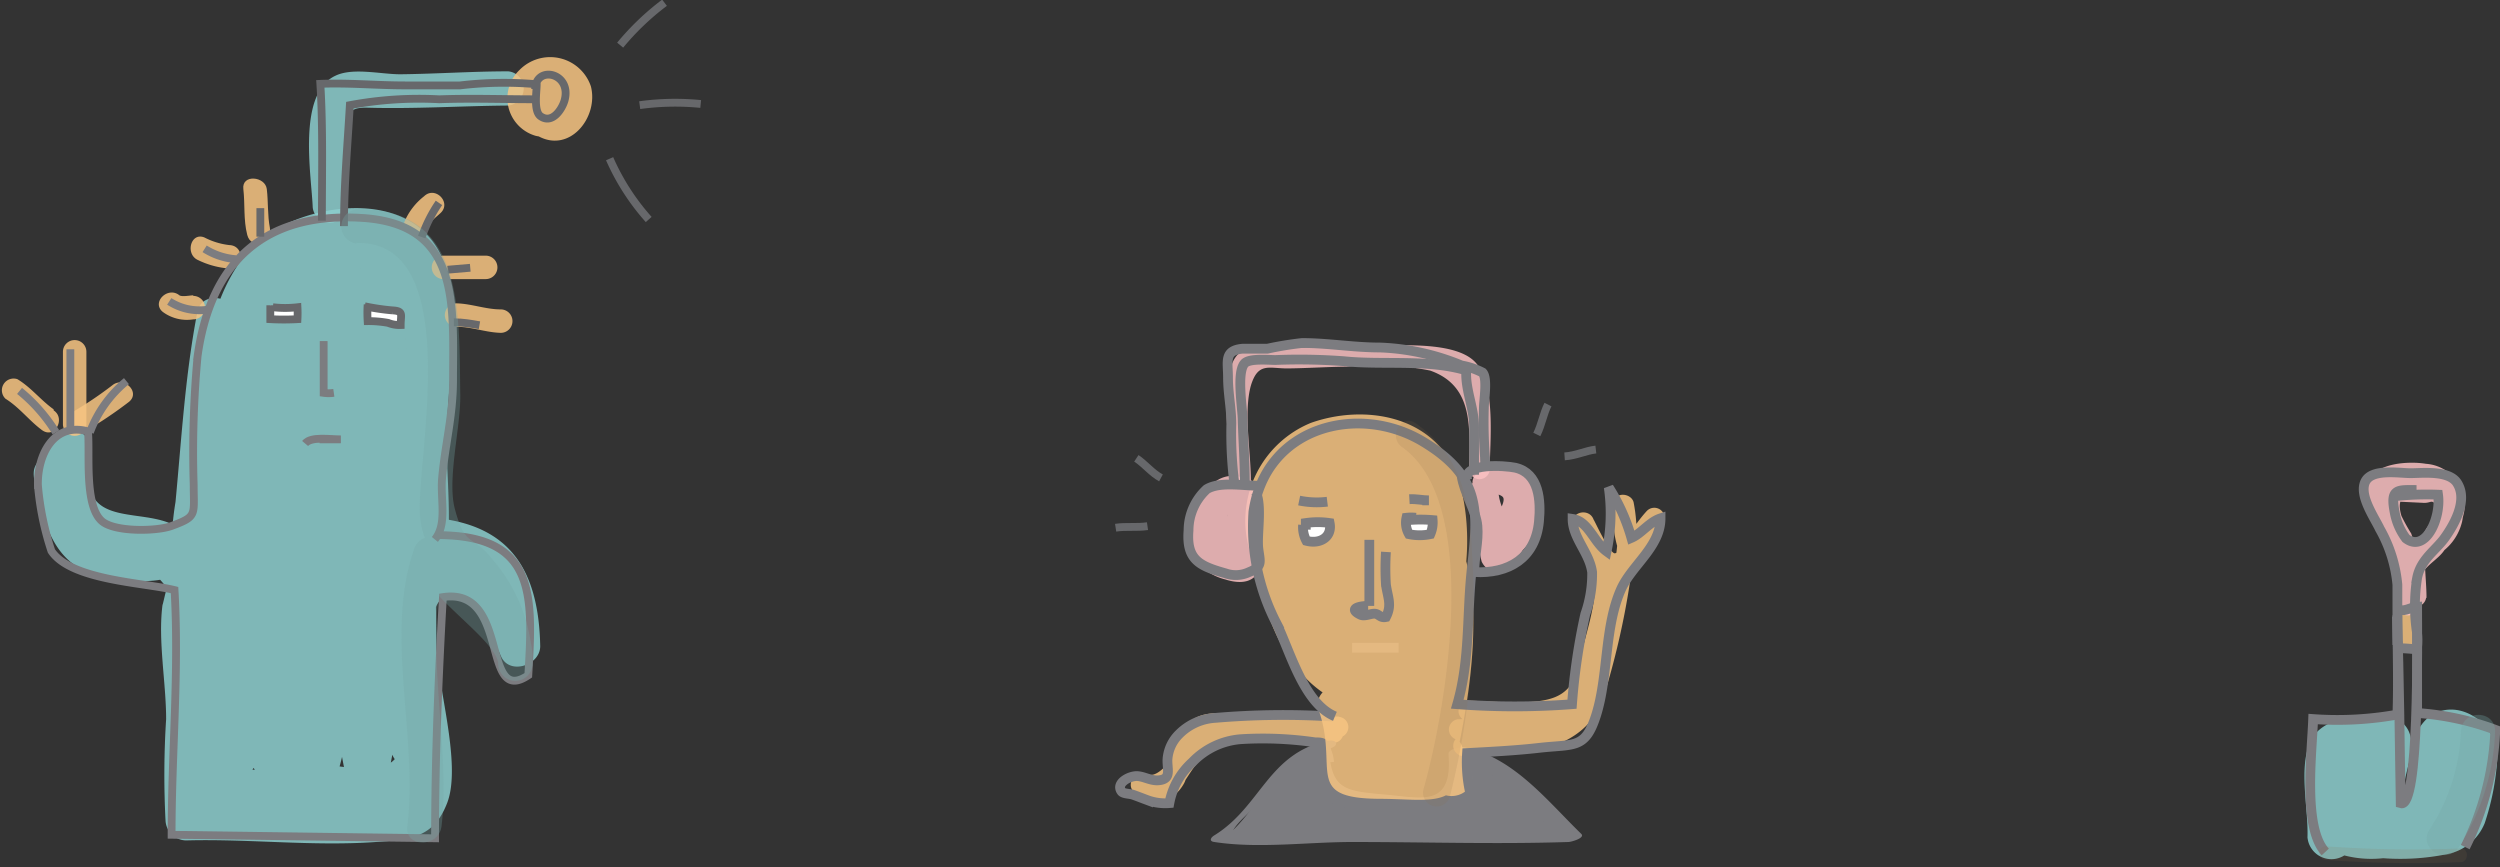 <svg xmlns="http://www.w3.org/2000/svg" viewBox="0 0 127.91 44.38"><rect x="0" y="0" width="127.91" height="44.38" fill="#333333" stroke="none"/><defs><style>.cls-1{opacity:0.85;}.cls-2{fill:#f7c481;}.cls-3{fill:#8ccece;}.cls-11,.cls-12,.cls-4,.cls-9{fill:none;}.cls-11,.cls-15,.cls-4{stroke:#7c7c80;}.cls-15,.cls-4{stroke-width:0.5px;}.cls-5{opacity:0.31;}.cls-6{fill:#74a8a7;}.cls-7{fill:#7c7c80;}.cls-8{opacity:0.14;}.cls-10{fill:#896b4a;}.cls-11,.cls-12,.cls-13{stroke-width:0.4px;}.cls-12,.cls-13{stroke:#67686b;}.cls-13,.cls-15{fill:#fff;}.cls-14{fill:#fac1c2;}</style></defs><title>header-img-left</title><g id="Layer_2" data-name="Layer 2"><g id="Layer_1-2" data-name="Layer 1"><g class="cls-1"><path class="cls-2" d="M123.11,31.51l.15,1.37"/><path class="cls-2" d="M122.76,31.51l.15,1.37c0,.44.75.45.7,0l-.15-1.37c0-.44-.75-.45-.7,0Z"/></g><g class="cls-1"><path class="cls-3" d="M119.25,42.88a14.57,14.57,0,0,0-.08-2.72l0-1c0-.8,0-1,.68-1.1a4.71,4.71,0,0,1,1.45-.28c.8,0,1-.13.78.66a8,8,0,0,0-.38,1.91c0,.48.12,1.28-.21,1.75-1.11-.35-1.06-2.27-1.19-3.23,0,1,.39,3.05-.59,3.5.79.5,2.08.22,2.88.25a4.64,4.64,0,0,0,2.09-.1c.65-.14,1.13-.29,1.31-.92.18-.79.2-1.43.38-2.07.18-.79.36-1.43-.27-1.77-.79-.34-1.27-.36-1.46.44-.19,1.11.37,3.69-1.55,3.47"/><path class="cls-3" d="M120.47,42.88c0-1.07-.07-2.13-.07-3.2q0-.33,0-.65.06-.5-.23.26a4.27,4.27,0,0,1,1.13-.23q.72.09,0-.22l-.36-.87a12.57,12.57,0,0,1-.37,1.79,7.28,7.28,0,0,1-.11,1.78l1.68-.44c-.62-.29-.51-1.57-.58-2.18-.18-1.52-2.46-1.62-2.45,0,0,.37.32,2.25,0,2.44a1.24,1.24,0,0,0,0,2.12,5.55,5.55,0,0,0,2.82.43,12,12,0,0,0,3.28-.21,2.6,2.6,0,0,0,1.92-1.59,12.75,12.75,0,0,0,.64-3.28c.1-1.66-1.87-3.22-3.44-2.2a2.57,2.57,0,0,0-.94,2.18c0,.61.13,1.69-.28,1.67-1.58-.05-1.58,2.4,0,2.45,2,.07,3.23-2.24,2.73-4.12-.08-.28.31-.88-.42,0a1.41,1.41,0,0,0-.26.59c-.13.62-.08,1.56-.61,1.9s-1.49.1-2.11.1a5,5,0,0,1-2.11-.08v2.12c1.58-1.06,1.2-2.91,1.19-4.56H119.1c.18,1.54.16,3.53,1.8,4.29a1.24,1.24,0,0,0,1.68-.44,4.81,4.81,0,0,0,.38-2.05c0-.83.35-1.58.41-2.39.1-1.33-.88-1.77-2-1.73s-2.74.28-3.21,1.48c-.54,1.39-.05,3.34-.1,4.8a1.23,1.23,0,0,0,2.45,0Z"/></g><path class="cls-4" d="M122.6,33.16a10.61,10.61,0,0,1,1.16.08"/><path class="cls-4" d="M122.66,31.48c0,1.69.06,3.4,0,5.08a17.26,17.26,0,0,1-4.31.23c-.06,1.71-.54,5.55.62,6.8"/><path class="cls-4" d="M123.67,31.84c0,1.54,0,3.1,0,4.64a14.07,14.07,0,0,1,4,.86,14.65,14.65,0,0,1-1.54,6"/><g class="cls-5"><path class="cls-6" d="M125.91,37.45a9.87,9.87,0,0,1-1.61,5c-.61,1,.9,1.83,1.51.88a11.68,11.68,0,0,0,1.85-5.91c0-1.13-1.7-1.12-1.75,0Z"/></g><g class="cls-1"><path class="cls-2" d="M68.49,36.66c-1.45,0-2.89-.08-4.34-.1-.9,0-2.19-.27-3,.18a4.07,4.07,0,0,0-1.43,1.64c-.45,1,.32,1.79-1.18,1.21-.55-.21-1,.73-.4,1,1,.44,1.44.66,2.12-.15s.82-1.53,1.9-2.11a5.39,5.39,0,0,1,2.28-.57,11.16,11.16,0,0,1,3.73.25.53.53,0,0,0,.28-1,11.56,11.56,0,0,0-5.61-.1A5.69,5.69,0,0,0,60.68,38c-.49.4-1.31,1.91-2,1.61l-.4,1c1.07.41,1.77.4,2.29-.51.32-.56.18-1.81.9-2.24a5.82,5.82,0,0,1,2.72-.23c1.45,0,2.89.09,4.34.1a.53.53,0,0,0,0-1.05Z"/></g><path class="cls-7" d="M67.58,38.37a6.57,6.57,0,0,0,.27,2,.68.68,0,0,0,.2.36.72.72,0,0,0,.41.11q3.08.18,6.18.21a6.43,6.43,0,0,0,0-2.53c1.83.07,4.47,3.13,5.81,4.38-1.85,0-4.95.06-6.77,0-3.79-.13-11.23,0-11.23,0,.94-.31,2.29-2.64,3-3.34A3.88,3.88,0,0,1,68,38.11"/><path class="cls-7" d="M67.1,38.5c.08,1.36,0,2,1,2.56,1.35.75,4.92.2,6.32.22.15,0,.65-.1.68-.31a6.83,6.83,0,0,0,0-2.59l-.79.36c2.29.46,4.07,2.78,5.66,4.32l.65-.42c-4.45.08-8.91-.06-13.36,0-.64,0-4.13.16-4.18,0-.24-.6,5-4.34,4.9-4.33.58-.13.47-.53-.11-.4-3,.67-3.37,3.37-5.74,4.83-.17.1-.3.3,0,.34,2.26.35,4.78,0,7.06,0,3.69,0,7.37.12,11.06,0,.12,0,.88-.2.65-.42-1.74-1.69-3.47-3.93-6-4.43-.2,0-.81.08-.79.36.22,2.7-1.33,2.24-3.07,2.08-2.25-.21-2.93-.2-3.06-2.47,0-.25-1-.07-1,.26Z"/><path class="cls-4" d="M69.18,33.14h2.38"/><path class="cls-4" d="M68.18,36.66a40.92,40.92,0,0,0-6,.07,2.83,2.83,0,0,0-1.84.82,2,2,0,0,0-.61,1.35c0,.47.16.89-.3,1s-.81-.15-1.21-.19-1.15.35-.84.78c.08.12.42.12.55.16s.54.2.81.3a2.65,2.65,0,0,0,1.09.14A3.75,3.75,0,0,1,61,39a3.85,3.85,0,0,1,2.48-1.18,18.43,18.43,0,0,1,3.8.16c.5,0,.48.06.6.49A1.63,1.63,0,0,1,68,39"/><g class="cls-8"><path class="cls-9" d="M61.89,42.45c.88-.06,1.45.86,2.17,1.36a5,5,0,0,0,3,.57l5.27-.08c2.25,0,4.77-.18,6.3-1.83"/></g><g class="cls-8"><path class="cls-10" d="M119,44a60.79,60.79,0,0,0,6.88.11c.45,0,.45-.72,0-.7a60.79,60.79,0,0,1-6.88-.11c-.45,0-.45.67,0,.7Z"/></g><g class="cls-1"><path class="cls-3" d="M14.93,24c-.68,0-1.69.68-2.25.23s.45-2.5.68-2.84A14.38,14.38,0,0,1,15.6,17.9c.9-.79,1.24-.34,1.24.68s-.11,3.18-1.24,3.52a1.62,1.62,0,0,1-.11-1.25c.11-.34.68-1.25,1-1.25,1.13,0,.56,2.5.34,3.18-.11.45-1.13,2.5-1.92,1.82s-.23-4,.9-4.32c2.14-.45-.45,6.13-.9,2.16,0-.68.23-3.29,1.47-2.84.45.11.56,1.36.56,1.7,0,.68-.23,1.93-1,2.27-1.8.8-1.13-3.86-.9-4.43s1.92-3.41,2.71-2c.79,1.14.34,3.29-.23,4.43s-2.25,2.61-3.61,1.82c-1.24-.57-1.13-3.29-1.13-4.43s.23-2.84,1.35-3.63c2.71-1.82,2.93,3.41,2.25,4.77a3.59,3.59,0,0,1-2.48,1.7c-.9.11-1.24-.34-1.58-1.14A11,11,0,0,1,12,16.76a9.88,9.88,0,0,1,.79-2.39,2,2,0,0,1,1.47-1.48,9.14,9.14,0,0,1,3.61-1.25c1.24,0,3,.45,3.72,1.59a3.81,3.81,0,0,1,.23,1.93V26.42c0,.79.23,2.39-.23,3.07-.79,0-1.69-1.7-1.92-2.27a17.71,17.71,0,0,1-1.47-6.93,14.54,14.54,0,0,1,.23-3.86,3,3,0,0,1,.45-1.7,4.41,4.41,0,0,1,.34,2.39A16.3,16.3,0,0,1,19,21.19c-.11.79-.23,2.73-.9,3.29-.34-.23-.34-1.14-.34-1.59a9.34,9.34,0,0,1,.11-3.07c.23-1.25,1-1.48,1.47-.11.56,2.39.34,5.22.34,7.72a29.07,29.07,0,0,1,0,4.43,41.94,41.94,0,0,1-1.47-7.5c-.34-2.27-.56-4.43-.68-6.59a26,26,0,0,1,.23-3c-.45-.11-3.72.23-3.38-.68.23-.45,1.13-.34,1.47-.23.79.34,1.24,1.36,1.58,1.93.79,1.93.68,4.09.79,6,0,2.39-.11,4.77-.11,7.16,0,1.7-.11,3.41,0,5.11a23.73,23.73,0,0,0,.68,5.68c.45-1.7.34-3.75.79-5.45a13.84,13.84,0,0,1,.56-2,15.42,15.42,0,0,0,.34-2,13,13,0,0,1,.45,4.2c0,1.25.11,2.5.11,3.75,0-2.39-.11-4.88,0-7.27.11-1.25.23-2.5.23-3.75v10.9a6.44,6.44,0,0,1,0,1.48c-.23.68-1.58.91-2.14.79a21,21,0,0,0-4.62-.23c-1.47.11-2.93.8-4.4.68a61.35,61.35,0,0,0,1.13-8l.68-7.5c.11-.91.23-1.82.45-2.84,0-.23,0-1,.23-1.14.68.68.79,2.27,1,3.07l1.35,7.16c.34,1.48.68,2.84,1,4.32a5.68,5.68,0,0,0,.34,1.48,9.86,9.86,0,0,0-.11-3.63c-.11-1.93-.11-3.86-.11-5.91a15.52,15.52,0,0,1,.34-3.29,4.3,4.3,0,0,1,.11-1.25,15.28,15.28,0,0,1,.11,2.27v5.91c0,2-.11,4.2-.23,6.25a5.62,5.62,0,0,1-.45,2.39c-.56.57-.79-.11-1.13-.57a10.25,10.25,0,0,1-1.47-.91c-.79-.68-.56-2-.34-3.07.45-2.16,1.13-4.32,1.47-6.47.23-1,0-2.39.34-3.41a11.24,11.24,0,0,1,.34,3.86v8.52A2,2,0,0,1,15,39.25c-.9-.34-1.13-2.27-1.24-3.07a38.8,38.8,0,0,1-.23-5.11,21.25,21.25,0,0,1-1.24,6.47c-.11.45-.34.79-.45,1.36-.11.34-.11,1-.34,1.25A4.57,4.57,0,0,1,11.32,38a22.67,22.67,0,0,1,.34-4.77c.34-2.27.79-4.43.9-6.7A18.3,18.3,0,0,0,12.22,21a29.15,29.15,0,0,0-.56-3.07c-.23-.45-.34-1.25-.56-1.7a7.8,7.8,0,0,0-.23,1.7c-.11.57-.23,1-.34,1.59-.11,1.14-.23,2.39-.23,3.63,0,1.7-.69,3.8-.47,5.5,0,.57.8.63.8,1.2s.23,1.36-.11,1.7c-.45-.23-.56-1-.79-1.48a4.93,4.93,0,0,1-.56-1.36C9.07,28,8.73,28,8.05,28H6.36a2.48,2.48,0,0,1-2.59-2.16A4.92,4.92,0,0,1,3.65,23c.23.23-1.07.81-1.07,1.15,0,.57.63,1.29.74,1.86.23,1,.4,1.87,1.3,2.33a8.93,8.93,0,0,0,3,.37c.68,0,1.8-.26,2.59-.26.56,0,.56,0,.68.57s-1.49.61-1.49,1.18c-.11,1.7.39,2.39.28,4.09s.09,4.72,0,6.43c-.11.34-.34,1-.11,1.25s2.14-.45,2.59-.57c1.35-.11,2.63.61,3.87.61a34.41,34.41,0,0,0,4.84-.09c.56,0,.87-.63,1.1-1.2a9.75,9.75,0,0,0,0-1.82,15.49,15.49,0,0,0-.23-2.27c-.23-1.36-.34-2.73-.45-4.09V30.73c0-.45-.23-1.48.11-1.7.45-.45,2.37.57,2.82.91a4.32,4.32,0,0,1,1.8,1.7,7.89,7.89,0,0,0,.56,1.48A8.67,8.67,0,0,0,26,29.71a4.62,4.62,0,0,0-1.35-1.59c-1.24-.79-2.82-.57-4.06-.57"/><path class="cls-3" d="M14.65,23c-3.5.85,3.63-4.48.21-1.66l1.79.74q-.87-.61-.82.4-.33,1.7-.38-.41,1.23-.9.46-.79-.23,1.28-.11-.3a4.13,4.13,0,0,1,.44-1.94q2,2.28-2.25,2.52c-1.85-1.4,1.89-5.14,1.62-3.09q.18,2.23-2.61-.44a5,5,0,0,1,1.77-4.26c3.06-2.44,6,.37,6,3.52,0,3.61.8,8.36-.19,11.87l1.54-.63c-3.33-1.93-3.75-10.05-2.33-13.33L17.86,15c.67,2.37.71,6.78-.68,9l1.92.25c-.27-.65,0-2.41-.37-2.84.39.47-.08,3.14-.08,3.75,0,2.25.12,4.51,0,6.75l2.06-.28A45.12,45.12,0,0,1,18.8,14.83c.06-.59-.53-1-1.05-1.05a3.89,3.89,0,0,0-1.15,0q-2-.44-.3,1.92A9.45,9.45,0,0,1,17,19a63.13,63.13,0,0,1,.09,8.24c-.07,4.27-.32,8.68.7,12.86a1.06,1.06,0,0,0,2,0c.61-3.25,1.3-6.54,1.73-9.82l-2.06.28A38.31,38.31,0,0,1,20,38.23a1.05,1.05,0,0,0,2.1,0c0-3.69.09-7.33.23-11h-2.1v7.57c0,.81.45,3.51,0,4-.79,1-3.21.26-4.21.26-2,0-3.91.58-5.95.72l1,1.33A87,87,0,0,0,12.34,32c.29-3.18.1-7.23,1.23-10.26l-1.92.25c2.49,4.47,2.12,10.85,3.61,15.76a1.06,1.06,0,0,0,2.06-.28c.57-4.55-.19-9.43.23-14.08h-2.1c.15,1.75.51,15.65,0,15.77-.72.18-1.2-3.75-1.06-4.85.34-2.69,1-5.57,1.43-8.26h-2c.79,3.46,1.08,9.5.23,13l1.75-.46c-1.66-1.52-1.15-5.42-1.16-7.44a1.05,1.05,0,0,0-2.1,0,31.82,31.82,0,0,1-2,8.81h2c-1-4.36.83-9,1.05-13.35a29.23,29.23,0,0,0-1.5-10.61c-.3-.91-1.82-1.09-2,0-.62,3.22-.8,6.42-1.11,9.68a14.69,14.69,0,0,0-.19,3c.11,1.06,1,1.24.73,2.62L11.44,31c-.84-1.14-1-2.7-2-3.73-1.6-1.68-5.67.28-4.8-4,.23-1.12-1.32-1.9-1.92-.81-.93,1.69-1.28,1-.74,3.14.63,2.49,1.54,3.79,4.11,4.08,1.13.13,3.23.1,2.93-.69-.2-.5-.74,2.27-.7,1.92-.25,1.85.18,4,.18,5.88A45.24,45.24,0,0,0,8.47,42,1.07,1.07,0,0,0,9.52,43c3.2-.09,6.49.31,9.72.08,1.74-.12,2.95-.2,3.64-2s-.31-5.33-.47-7.22c-.09-1.11-.74-3.17.67-3.42,1.11-.2,2.13,2.18,2.56,3.15s2,.45,2-.53c-.09-4.79-2.32-6.72-7-6.62a1.05,1.05,0,0,0,0,2.1,4.73,4.73,0,0,1,4.92,4.52l2-.53c-1.08-2.46-3.35-5.09-6.37-4.57a1,1,0,0,0-.73.73c-.81,3.37,1.06,6.88.53,10.16-.49,3-4.11,2-6.5,1.76-1.92-.23-2.94.21-4.84.26L10.57,42c-.34-2.82-.84-10.07,1-12.21a1.06,1.06,0,0,0,.27-1l-.17-.5a1,1,0,0,0-.73-.73c-2.2-.31-3.6.69-5.48-.82C4.14,25.6,3.75,25,4.56,23.54l-1.92-.81C2.28,24.5,2.46,27,4,28.26c.79.64,1.42.5,2.36.79,1.66.52,1.25-.17,2.37,1.27.27.35.6,1.32.89,1.73a1.07,1.07,0,0,0,1.92-.25c.45-2-.45-2.62-.68-4.52-.38-3.19.65-7.76,1.24-10.81h-2c1.63,4.93,1.57,9.69.83,14.79-.43,3-1.08,6.14-.38,9.17a1.06,1.06,0,0,0,2,0,33.48,33.48,0,0,0,2.07-9.37h-2.1c0,2.64-.43,6.91,1.77,8.92a1.06,1.06,0,0,0,1.75-.46c1-3.94.68-10.13-.23-14.07-.22-1-1.85-1-2,0-.6,3.53-2,7.58-2,11.12,0,2.64,1.27,2.37,2.6,4.21a1.12,1.12,0,0,0,1.19.48l.65-.1a1.06,1.06,0,0,0,.73-.73c1.81-4.7,1-12.17.6-17.09a1.05,1.05,0,0,0-2.1,0c-.42,4.66.34,9.53-.23,14.08l2.06-.28C15.73,32,16.08,25.58,13.47,20.89a1.06,1.06,0,0,0-1.92.25C9.36,27,10.28,34.45,9.07,40.56a1.06,1.06,0,0,0,1,1.33c3-.21,6-.31,9-.45a3.48,3.48,0,0,0,2.62-.84c.75-.8.52-1.43.57-2.49.18-3.61,0-7.29,0-10.9a1.05,1.05,0,0,0-2.1,0c-.14,3.69-.26,7.32-.23,11h2.1a40.77,40.77,0,0,0-.6-8.23c-.3-1.25-1.92-.81-2.06.28-.39,3-1.09,6.27-1.65,9.26h2c-1.67-6.87.17-14-.7-21-.35-2.76-1.76-7-5.23-5.34a1.06,1.06,0,0,0-.48,1.19c.52,1.85,2.89,1.36,4.39,1.45L16.7,14.83a47.3,47.3,0,0,0,2,17.32,1.06,1.06,0,0,0,2.06-.28c.26-3.83,1.1-10.13-1-13.54a1.1,1.1,0,0,0-1.19-.48c-2.63.38-2.18,5.16-1.44,6.92A1.07,1.07,0,0,0,19,25c1.72-2.69,1.73-7.63.89-10.58-.22-.79-1.54-1.12-1.92-.25-1.85,4.25-1.41,13.6,3.08,16.2a1.06,1.06,0,0,0,1.54-.63c.65-2.31.26-4.94.26-7.32s.76-6.55-.14-9c-1.34-3.63-6.26-3.23-9-1.45S9.2,19.93,12.17,22.27c2.45,1.93,5.26-1.13,5.55-3.44.28-2.15-.54-5.5-3.3-4.82-3.17.78-3.62,7.26-1.93,9.4,5.5,7,9.48-11.14,3.28-7.12-1.86,1.21-3.42,6.68-1.14,8.09,3.07,1.9,3.71-3.54,2.67-5.31a1,1,0,0,0-.91-.52c-2.59.23-3.8,5.77-1,6.17,2.28.33,3.45-4.78,1.1-5.43-2.8-.77-4.21,5.47-1.65,6.34,2.93,1,4.74-5.59,2.25-6.94a1.09,1.09,0,0,0-1.27.16,3,3,0,0,0-1.21,3.24,1.07,1.07,0,0,0,1.79.74c1.63-1.35,2.48-4.87.51-6.26a1,1,0,0,0-1.06,0c-2.28,1.27-4.67,5.25-4.14,8a1.07,1.07,0,0,0,1,.77A5.63,5.63,0,0,0,15.21,25c1.31-.32.76-2.34-.56-2Z"/></g><g class="cls-1"><path class="cls-3" d="M17.71,10.61c0-1.22-.15-2.46,0-3.67.09-1,0-1.46,1.08-1.43,2.41.07,4.81-.09,7.22-.11a.88.88,0,0,0,0-1.75c-1.84,0-3.69.13-5.53.15-1,0-2.44-.36-3.33.08C15.19,4.81,15.94,9,16,10.61a.88.88,0,0,0,1.75,0Z"/></g><g class="cls-1"><path class="cls-2" d="M28.92,3.48a1.84,1.84,0,0,0-2.18,1.24,1.84,1.84,0,0,0,.72,2.2c1.66,1,3.19-.92,2.77-2.51a2.2,2.2,0,0,0-3.65-.83,2,2,0,0,0,.83,3.37,1.43,1.43,0,0,0,1.72-1,1.41,1.41,0,0,0-1-1.72q-.18,0,0,0a.47.47,0,0,1,.27.22.84.84,0,0,1,.31.63l0,.23q0-.16,0,0t0,.06-.11.12c.14-.13-.06,0-.1.06.17-.1-.16,0-.22.06a.78.78,0,0,1-.46-.09c.23.1-.14-.15.09.09L27.51,5c.09.22,0-.34,0-.08s0,.12,0-.1q-.06.18,0,0c.34-.67,1.76-.41,1.87.36.08.61-.4,1.1-1.23.94a1.44,1.44,0,0,0,1.72-1,1.41,1.41,0,0,0-1-1.72Z"/></g><g class="cls-1"><path class="cls-2" d="M3.22,18v3.7a.6.6,0,0,0,1.2,0V18a.6.6,0,0,0-1.2,0Z"/></g><g class="cls-1"><path class="cls-2" d="M2.74,20.94c-.66-.47-1.15-1.12-1.85-1.54a.6.6,0,0,0-.61,1C1,20.85,1.48,21.51,2.14,22s1.23-.59.61-1Z"/></g><g class="cls-1"><path class="cls-2" d="M4.32,22.09a21.71,21.71,0,0,0,2.28-1.53c.6-.49-.25-1.33-.85-.85a19.4,19.4,0,0,1-2,1.35c-.65.41-.05,1.45.61,1Z"/></g><g class="cls-1"><path class="cls-2" d="M13.81,11.67c-.13-.67-.08-1.35-.16-2s-1.29-.77-1.2,0,0,1.57.2,2.35,1.31.44,1.16-.32Z"/></g><g class="cls-1"><path class="cls-2" d="M11.74,12.54a3.67,3.67,0,0,1-1.28-.39c-.71-.29-1,.87-.32,1.16a4.4,4.4,0,0,0,1.6.43c.77,0,.77-1.17,0-1.2Z"/></g><g class="cls-1"><path class="cls-2" d="M9.89,15.11c-.17,0-.56.09-.71,0-.59-.48-1.45.36-.85.85a2.08,2.08,0,0,0,1.56.38.6.6,0,0,0,0-1.2Z"/></g><g class="cls-1"><path class="cls-2" d="M21.88,11.65c.1-.31.44-.54.67-.76.56-.54-.29-1.39-.85-.85a3.3,3.3,0,0,0-1,1.29c-.25.73.91,1,1.16.32Z"/></g><g class="cls-1"><path class="cls-2" d="M22.69,14.28h2.16a.6.6,0,0,0,0-1.2H22.69a.6.6,0,0,0,0,1.2Z"/></g><g class="cls-1"><path class="cls-2" d="M23.36,16.72c.76,0,1.5.29,2.26.31a.6.6,0,0,0,0-1.2c-.76,0-1.5-.29-2.26-.31a.6.6,0,0,0,0,1.2Z"/></g><path class="cls-11" d="M22.25,27.6c.65-.8.27-2.07.37-3.14.15-1.71.56-3.2.56-5,0-3.89.38-8-4.66-8.31s-7.75,2.31-8.41,7.07a53.16,53.16,0,0,0-.2,6.58c0,1.56.2,1.62-1.13,2.11-.76.28-2.9.32-3.56-.24-.93-.79-.61-3.53-.72-4.6-1.75-.48-2.59,1.2-2.56,2.75a14.61,14.61,0,0,0,.69,3.37c1,1.51,4.72,1.61,6.3,2,.24,4.2-.15,8.3-.15,12.52l13.48.18c0-4.12.17-8.22.4-12.34,3.47-.53,1.94,5.64,4.37,4,.25-4.15.37-7.14-4.58-7.17"/><path class="cls-12" d="M21.58,12.13a7.31,7.31,0,0,1,.88-1.75"/><path class="cls-12" d="M22.9,13.8l1.16-.1"/><path class="cls-12" d="M23.22,16.49c.48,0,.85.07,1.31.15"/><path class="cls-12" d="M13.32,12.11V10.65"/><path class="cls-13" d="M13.83,15.62c0,.24,0,.48,0,.71a12.87,12.87,0,0,0,1.39,0,5.91,5.91,0,0,0,0-.61,5.51,5.51,0,0,1-1.26,0"/><path class="cls-13" d="M18.81,15.58a7.1,7.1,0,0,0,0,.85,5.61,5.61,0,0,1,1.05.09,1.57,1.57,0,0,0,.64.11c0-.53.17-.72-.43-.75a11.84,11.84,0,0,1-1.41-.21"/><path class="cls-12" d="M16.47,11.29c0-2.34.06-4.73-.08-7,1.41-.06,2.89.08,4.33.08h2.82a19,19,0,0,1,3.92-.06c0,.39-.17,1.38.2,1.64.6.42,1.11-.38,1.23-.83.37-1.4-1.47-1.8-1.51-.56"/><path class="cls-12" d="M27.38,5.08c-1.63,0-3.28-.06-4.91,0a19.27,19.27,0,0,0-4.57.3c-.12,2.08-.3,4.06-.3,6.19"/><path class="cls-12" d="M31.73,2.31A13.33,13.33,0,0,1,34,.14"/><path class="cls-12" d="M32.73,5.38a13.33,13.33,0,0,1,3.12-.06"/><path class="cls-12" d="M31.19,8.12a11.75,11.75,0,0,0,2,3.11"/><path class="cls-11" d="M12.06,13.26a3.48,3.48,0,0,1-1.59-.53"/><path class="cls-11" d="M16.56,17.45c0,.88,0,1.78,0,2.65a1.83,1.83,0,0,0,.52,0"/><path class="cls-11" d="M16.35,22.48h1.09c-.59,0-1.52-.16-1.83.21"/><path class="cls-11" d="M10.58,15.85a2.84,2.84,0,0,1-1.92-.43"/><path class="cls-11" d="M3.6,21.87v-4"/><path class="cls-11" d="M2.86,22.12A8.4,8.4,0,0,0,1,20"/><path class="cls-11" d="M4.6,22.12A6.2,6.2,0,0,1,6.47,19.5"/><g class="cls-5"><path class="cls-6" d="M18.25,12.43c5.62-.1,3,11.31,3.24,14,.31,3.37,3.91,3.19,4,7.62a.88.88,0,0,0,1.75,0c.25-3.78-3.81-2.86-4.35-6-.16-.92-1.43-.73-1.69,0-1.55,4.38.2,9.59-.36,14.22-.14,1.12,1.62,1.11,1.75,0,.51-4.21-1.07-9.88.3-13.75H21.21c.33,1.92,4.38,4.25,4.29,5.56h1.75a8.37,8.37,0,0,0-2.09-5.5c-.95-1.25-1.35-.5-1.89-2.55-.4-1.52.3-4.15.28-5.8-.07-4.26.24-9.62-5.3-9.52a.88.88,0,0,0,0,1.75Z"/></g><g class="cls-1"><path class="cls-14" d="M124.15,30.6c0-.62-.07-1.23-.08-1.84s-.73-.75-1-.26l-.08.17h.91a10.57,10.57,0,0,1-.53-1.37,9.11,9.11,0,0,1-.5-.9c-.39-1.27.61-1.33,1.44-1.07.59.18.88.19.45.88-.21.33-.49.6-.68.95s-.12.86-.73.45a5,5,0,0,1-1-2.57,2.53,2.53,0,0,1,2.24,0c1.08.66.16,2.08-.47,2.71-.42.43-1,.73-1.25,1.29a5.22,5.22,0,0,0-.33,2,.53.53,0,0,0,1,0,10.32,10.32,0,0,0-.66-3.69,8.55,8.55,0,0,1-.51-1.7s1.48.07,1.65.08c.43,0,.35-.22.72.19s-.07,1.16-.53,1.54a7,7,0,0,0-.93.75,4,4,0,0,0-.61,2.82.53.53,0,0,0,1.05,0,3.35,3.35,0,0,1,.4-2.19,4.72,4.72,0,0,1,.85-.62,2.69,2.69,0,0,0,1-1.53c.26-1.22-.33-2.17-1.6-2.07a17.45,17.45,0,0,0-2.21.09c-.46.1-.76.27-.84.76a5,5,0,0,0,.5,2c.14.45.33.89.47,1.34A6.87,6.87,0,0,1,122.6,31h1a3,3,0,0,1,.47-1.86c.3-.36.74-.61,1-1a4.1,4.1,0,0,0,1-1.92,2.13,2.13,0,0,0-1.95-2.49c-.82-.14-2.57-.07-2.91.89-.4,1.12.74,3.16,1.51,3.91,1,1,1.66.09,2.16-.79.6-1,2-2.44.35-3.25-.95-.48-3.13-.82-3.72.36a1.74,1.74,0,0,0,.11,1.47A21.76,21.76,0,0,0,123,29.19a.53.53,0,0,0,.91,0L124,29l-1-.26c0,.62.07,1.23.08,1.84a.53.53,0,0,0,1.05,0Z"/></g><path class="cls-4" d="M122.33,25.41a15.09,15.09,0,0,1,2.41-.1c.17,1.18-.64,3-1.64,2.24a3.16,3.16,0,0,1-.58-1.34c-.24-1.23.14-1.14,1.12-1.14"/><path class="cls-4" d="M122.66,33c0-1,0-2.06,0-3.08a7.07,7.07,0,0,0-.9-2.86c-.26-.56-1.07-1.7-.75-2.4s1.73-.45,2.33-.45,2-.17,2.4.54c.53.89-.2,2.13-.66,2.77s-1.23,1.1-1.41,2.05a9.14,9.14,0,0,0,0,2.85,3.59,3.59,0,0,1,0,.67"/><path class="cls-4" d="M122.76,31.2c.31.1.61-.15.91-.16,0,1.78.12,10.36-.84,10.06-.06-3.23-.07-6.34-.19-9.55"/><g class="cls-1"><path class="cls-2" d="M70,35.22A4.38,4.38,0,0,1,69,35.14a3.94,3.94,0,0,1-1.64-1.21,8.65,8.65,0,0,1-1-1.94,14.39,14.39,0,0,1-.74-4.92,6,6,0,0,1,0-1.21c.08-.32.41-.81.57-1.21a4.63,4.63,0,0,1,1.06-1.13,6.4,6.4,0,0,1,3.68-.65c2.29.48,2.29,3.71,2.29,5.49a8.84,8.84,0,0,1-.82,4.12c-.33.65-.82,1.37-1.55,1.37-1.39,0-2-2.34-2-3.31a30,30,0,0,1-.16-3.79c0-.48.08-1.29.57-1.53,1.72-.89,2.29,2.82,2.37,3.71.08,1,.08,2.18.08,3.23-.08.32,0,1.13-.33,1.21a4.81,4.81,0,0,1-.49-1.86c-.16-1.13-.25-2.26-.33-3.39a12.61,12.61,0,0,1,.25-3.07c.16-.65-.08-1-.82-1.13a1.75,1.75,0,0,0-1.55.16,4.16,4.16,0,0,0-1,2.1,10.39,10.39,0,0,0-.25,2.74,3.87,3.87,0,0,0,.74,2.18,17.15,17.15,0,0,1,.82,1.78c.08.16.16.4.25.56.16.32.57.65.57,1-.74-.08-1.39-1.21-1.72-1.78A10.87,10.87,0,0,0,67,31a4.9,4.9,0,0,1-.65-.65,2.31,2.31,0,0,1-.65-1,5.46,5.46,0,0,1-.82-1.69,7.47,7.47,0,0,1,.33-3,3.29,3.29,0,0,1,2.13-2,8.62,8.62,0,0,1,3.19-.32,3.29,3.29,0,0,1,2.29,1.13,3.54,3.54,0,0,1,1,2.26v3.23c0,.56.08,1.61-.49,2.1-.25-.32-.16-1.21-.16-1.61V27.15c.41.08.49.81.57,1A12.35,12.35,0,0,1,74,30.54c.08,1.13.08,2.18.08,3.23a6.53,6.53,0,0,1-.16,1.78,10,10,0,0,1-.33,2.26c-.49-.16-.57-1.69-.65-2.1a10.81,10.81,0,0,0-.49-2.34,21.58,21.58,0,0,0-.33,3.23,6.38,6.38,0,0,1-.25,2.18c-.25-.08-.41-.48-.49-.73a10.72,10.72,0,0,1-.57-2.18,12.9,12.9,0,0,1-.08-1.78c-.08-.24,0-.48-.08-.73a4,4,0,0,0-.08,1.69v1.78c-.08.4,0,1.45-.33,1.86-.41-.24-.65-1.53-.74-1.94a6,6,0,0,0-.33-1.29c-.16.16-.08.81-.08,1v2.34c0,.56.08.56.57.56a11.34,11.34,0,0,0,2.37-.16c.65-.08,2.29-.56,2.21.48-.25-.32-.16-.89-.41-1.21-.08.4.08.73,0,1.13-.08.24,0,.24-.33.32H73c-1-.08-2-.08-2.95-.08-.25,0-1,.16-1.15,0-.33-.16-.16-1-.16-1.29a4.74,4.74,0,0,0-.25-2.42"/><path class="cls-2" d="M70,34.17c-3.17-.24-4.67-7.14-2.63-9.37s4.35-.53,4.68,1.6a12.49,12.49,0,0,1,.06,3C72,31,70.78,32.66,69.89,30.84c-.25-.51-.63-4.45.22-3.84s.7,5.06.32,5.83l1.92.25a15.92,15.92,0,0,1-.79-6c0-.84.6-2.24.14-3.08A2.85,2.85,0,0,0,68,23.13c-1.5.87-1.81,3.33-1.86,4.89-.08,2.63,1.45,4.41,2.4,6.76l1.54-1.19C68.87,33,65.85,28,65.87,26.67q1.94-4.85,5.05-2.66,2.21.25,1.81,2.54c.09,1.07.2,3-.35,3.95l1.92.25a17.06,17.06,0,0,1-.13-3.59l-1.79.74c1.59,1.81.67,7.44.22,9.63l1.75-.46c-.69-.79-.57-3-.88-4s-1.85-1.09-2,0c-.29,1.77-.13,3.68-.57,5.41L72.64,38c-1.08-1.07-.76-3.28-.92-4.66-.12-1.06-1.86-1.56-2.06-.28-.27,1.74.21,3.65-.41,5.33l1.92-.25a10.55,10.55,0,0,1-1-3c-.29-.93-1.8-1.07-2,0a11.55,11.55,0,0,0,0,4.44,1,1,0,0,0,.73.73c.2,0,4.42,0,4.32-.34l2-.56-.41-1.21a1.06,1.06,0,0,0-2.06.28c0,.93.66.26-.75.35a20.72,20.72,0,0,1-2.57,0c.63.57.2-2.59.06-3-.43-1.28-2.45-.73-2,.56,1,2.95-.8,4.45,3.06,4.48,2.66,0,4.32.62,4.32-2.42l-2.06.28L73.26,40c.43,1.27,2.41.75,2-.56-1-3.44-6.09,1.18-5.07-3.72h-2a12.22,12.22,0,0,0,1.17,3.48A1.07,1.07,0,0,0,71.28,39c.64-1.72.13-3.55.41-5.33l-2.06-.28c.23,2,0,4.61,1.53,6.15a1.06,1.06,0,0,0,1.75-.46c.45-1.76.28-3.61.57-5.41h-2c.52,1.61.26,3.58,1.42,4.9a1.06,1.06,0,0,0,1.75-.46c.64-3.11,1.56-9-.76-11.67a1.06,1.06,0,0,0-1.79.74,18.82,18.82,0,0,0,.2,4.15,1.06,1.06,0,0,0,1.92.25c1.11-1.85,1.08-5.62.19-7.57-1.26-2.79-4.68-3.32-7.35-2.37a5.41,5.41,0,0,0-3.19,6.29,9.87,9.87,0,0,0,1.74,3.21c1.07,1.54,1.68,3.37,3.4,4.28.72.38,1.91-.28,1.54-1.19s-.9-1.81-1.3-2.75c-.3-.7-2.2-5.58-.42-6.21,1.12-.4.66,3,.69,3.44a17,17,0,0,0,.81,5c.29.77,1.48,1.13,1.92.25,1-2.1.73-5.94-.35-8.07-.75-1.48-2.48-2.63-3.79-1-2.42,3.09,1.38,14,5,8.46,2.72-4.17,1.39-13.88-5.45-11.13C61.94,24.5,64.18,35.83,70,36.27c1.35.1,1.34-2,0-2.1Z"/></g><g class="cls-1"><path class="cls-2" d="M74.79,38.68c2.57,0,6.07,0,7.19-2.81a40.32,40.32,0,0,0,1.44-6.24,8.51,8.51,0,0,0,.16-3.94c-.13-.46-.93-.54-1,0a5.6,5.6,0,0,0,.27,2.59.53.53,0,0,0,.88.23c.48-.51.81-1.11,1.29-1.61l-.9-.37c0,.23-1.23,1.78-1.5,1.78s-1-1.59-1.07-1.7l-1,.28c.22.56.63,1.06.83,1.6.55,1.46,0,3.12-.37,4.55-.25,1.1-.35,2.2-1.48,2.64s-3.12.19-4.45.17a.53.53,0,0,0,0,1.05,42,42,0,0,0,4.73.11l-.14-1a19.89,19.89,0,0,1-5.08.79v1.05h.91a.53.53,0,0,0,0-1.05h-.91a.53.53,0,0,0,0,1.05A20.61,20.61,0,0,0,79.93,37a.53.53,0,0,0-.14-1,41.92,41.92,0,0,1-4.73-.11V36.9c2,0,5.54.67,6.43-1.56A19.91,19.91,0,0,0,82.67,30c.12-1.48-.61-2.09-1.14-3.43-.24-.62-1.25-.36-1,.28.32.86,1,2.36,1.86,2.79a.54.54,0,0,0,.64-.08c.75-.9,2-1.84,2.14-3.06a.53.53,0,0,0-.9-.37c-.48.51-.81,1.1-1.29,1.61l.88.23a10.11,10.11,0,0,1-.27-2h-1c.65,2.29-.68,5.11-1.13,7.36-.35,1.76-.52,3-2.39,3.84a11.31,11.31,0,0,1-4.26.46.53.53,0,0,0,0,1.05Z"/></g><g class="cls-1"><path class="cls-14" d="M63.62,25.07c0,.78-.13,1.55-.08,2.34,0,.27,0,.55,0,.83,0,.43,0,.43-.36.38-1.16-.13-2.19-1.84-.84-2.45.2-.09.43-.23.49-.06s-.15.53-.17.71a4.19,4.19,0,0,0,.06.73c0,.29-.06.33.25.4s.14,0,.11-.19c-.06-.35-.27-.67-.31-1-.08-.81.65-.93,1.18-1.37a.53.53,0,0,0-.11-.82,1.47,1.47,0,0,0-2,.43,3,3,0,0,0-.22,2.62.53.53,0,0,0,1-.28c-.1-.37-.36-2.48.66-1.86l-.11-.82c-.69.58-1.5.76-1.51,1.82a4.1,4.1,0,0,0,.5,1.93c.25.46.79.89,1.26.41s.18-1.57.35-2.28.07-1.43-.81-1.5a2.52,2.52,0,0,0-2,.95,2.46,2.46,0,0,0,0,2.41,2.88,2.88,0,0,0,1.74,1.25c.78.25,1.59.19,1.8-.73a5.5,5.5,0,0,0,0-1.54c0-.75.06-1.49.08-2.24a.53.53,0,0,0-1.05,0Z"/></g><g class="cls-1"><path class="cls-14" d="M75.29,24.76c0,.74.33,1.42.38,2.16a5.09,5.09,0,0,0,.14,1.82c.46.93,1.48.22,1.91-.32a3.55,3.55,0,0,0,.68-3,2.65,2.65,0,0,0-2.29-1.53.54.54,0,0,0-.51.39,3.4,3.4,0,0,0,.2,1.86A8.83,8.83,0,0,0,76.38,28a.53.53,0,0,0,1-.13c.23-.57.24-1.2.46-1.78A1.41,1.41,0,0,0,77.9,25c-.3-.75-1-.57-1.61-.87l.11.82c.08-.09.65,0,.77,0,.44.15.48.59.51,1,.08,1-.4,1.38-1.1,1.93-.53.42.22,1.16.74.74A3.26,3.26,0,0,0,78.65,27a3.41,3.41,0,0,0-.15-2.06c-.39-.94-2.06-1.52-2.86-.7a.53.53,0,0,0,.11.82c.27.13,1.09.18,1.17.42s-.27.75-.31.93a7.61,7.61,0,0,1-.29,1.22l1-.13a6.52,6.52,0,0,1-.41-1.41,2.88,2.88,0,0,1-.25-1.46l-.51.39a1.6,1.6,0,0,1,1.31.89A2.8,2.8,0,0,1,77,27.71c-.06.09-.15.16-.22.25a.71.71,0,0,1-.17.14q-.14.07.06,0t.12-.11q0-.18,0-.36c0-.17,0-.33,0-.5,0-.83-.35-1.59-.4-2.41s-1.09-.68-1.05,0Z"/></g><g class="cls-1"><path class="cls-14" d="M64,24.56c0-1.43-.38-3.46,0-4.83.37-1.22.93-.87,1.9-.88s2-.08,3-.09a14,14,0,0,1,4.27.2c2.31.81,2,3.08,2,5.1a.53.53,0,0,0,1.05,0c0-1.37.35-4.37-.74-5.53s-4.33-.82-5.78-.82-3,.08-4.49.1c-.61,0-1.34-.14-1.84.29-1.1,1-.4,5.14-.39,6.47a.53.53,0,0,0,1.05,0Z"/></g><path class="cls-4" d="M68.3,36.65c-1.59-.66-2.29-3.32-3-4.78a10.76,10.76,0,0,1-1.17-5.69c.62-4.33,5.34-5.57,8.65-3.6,3,1.79,2.86,3.55,2.53,6.45-.27,2.34-.08,4.68-.75,7a38.49,38.49,0,0,0,5.87,0,32.08,32.08,0,0,1,.68-4.61,6.19,6.19,0,0,0,.35-2.14c-.13-1-1-1.75-1-2.73.81.12,1.08,1.18,1.74,1.66a9.24,9.24,0,0,0,.11-3.27,9.7,9.7,0,0,1,1.16,2.58c.51-.22.91-.81,1.49-1,0,1.43-1.43,2.37-2,3.58-.88,1.93-.66,4.42-1.28,6.44-.56,1.8-1.1,1.52-2.9,1.72-1.22.14-2.45.2-3.72.27a7.09,7.09,0,0,0,.36,2.74"/><path class="cls-4" d="M70.06,27.62V31"/><path class="cls-15" d="M72.44,26.49a2.19,2.19,0,0,0-.48,0,1.17,1.17,0,0,0,.13.84,2.71,2.71,0,0,0,1.09,0,1.5,1.5,0,0,0,.12-.72,7.19,7.19,0,0,0-1.23,0"/><path class="cls-15" d="M66.67,26.86a1.47,1.47,0,0,0,.17.81c.72.19,1.33-.21,1.19-.91a4.21,4.21,0,0,0-1.22,0c0,.12,0,.22,0,.34"/><path class="cls-4" d="M64.32,24.85c-.75,0-1.92-.22-2.58.18a2.87,2.87,0,0,0-.93,2.11c-.12,1.5.56,1.82,1.88,2.19a1.59,1.59,0,0,0,1.22-.06c.72-.29.55-.52.47-1.22s.2-2.14-.12-2.86"/><path class="cls-4" d="M75.07,24.57c-.25-.91,1.95-.75,2.46-.64,1.23.28,1.31,1.7,1.21,2.75-.18,1.89-1.57,2.69-3.31,2.59,0-.77.23-1.56.16-2.36s-.69-1.69-.81-2.58"/><path class="cls-4" d="M72.77,25.6h.34c-.33,0-.64-.08-1-.06"/><path class="cls-4" d="M67.91,25.67a4.44,4.44,0,0,1-1.44-.06"/><path class="cls-4" d="M63.69,24.74c0-1.09-.08-2.15-.11-3.23,0-.59-.33-2.45.1-2.92.25-.27,1.24-.17,1.57-.17a30.51,30.51,0,0,1,3.5.06c2,.21,4.27-.12,6.27.47-.06,1,.41,1.92.4,2.91,0,.81,0,1.62,0,2.43"/><path class="cls-4" d="M63.17,24.85A20.17,20.17,0,0,1,63,21.69c0-.81-.17-1.56-.17-2.38s-.22-1.38.75-1.47c.42,0,.86,0,1.27,0a16.86,16.86,0,0,1,1.77-.29c1.34,0,2.62.23,4,.23a12,12,0,0,1,4.16.92,3.73,3.73,0,0,1,1.07.36c.27.29.07,1.42.07,1.83a24.18,24.18,0,0,0,.06,2.53,2.22,2.22,0,0,0,.06.52"/><path class="cls-12" d="M58.14,23.45c.44.29.79.75,1.26,1"/><path class="cls-12" d="M57.08,27c.52-.08,1.09,0,1.63-.08"/><path class="cls-12" d="M79.2,20.7c-.24.47-.31,1-.57,1.53"/><path class="cls-12" d="M81.65,23c-.53.06-1,.31-1.6.35"/><path class="cls-4" d="M70,31c-.38,0-1.07.12-.4.45.22.11.54-.07.75-.05s.27.23.56.17c.32-.62.09-1,0-1.66a13.62,13.62,0,0,1,0-1.67"/><g class="cls-8"><path class="cls-10" d="M71.73,22.87c4.11,2.9,2.24,13.5,1.1,17.52a.7.7,0,0,0,1.35.37,40.06,40.06,0,0,0,1.13-12.54c-.11-2.7-.59-4.95-2.87-6.56-.74-.52-1.44.69-.71,1.21Z"/></g></g></g></svg>